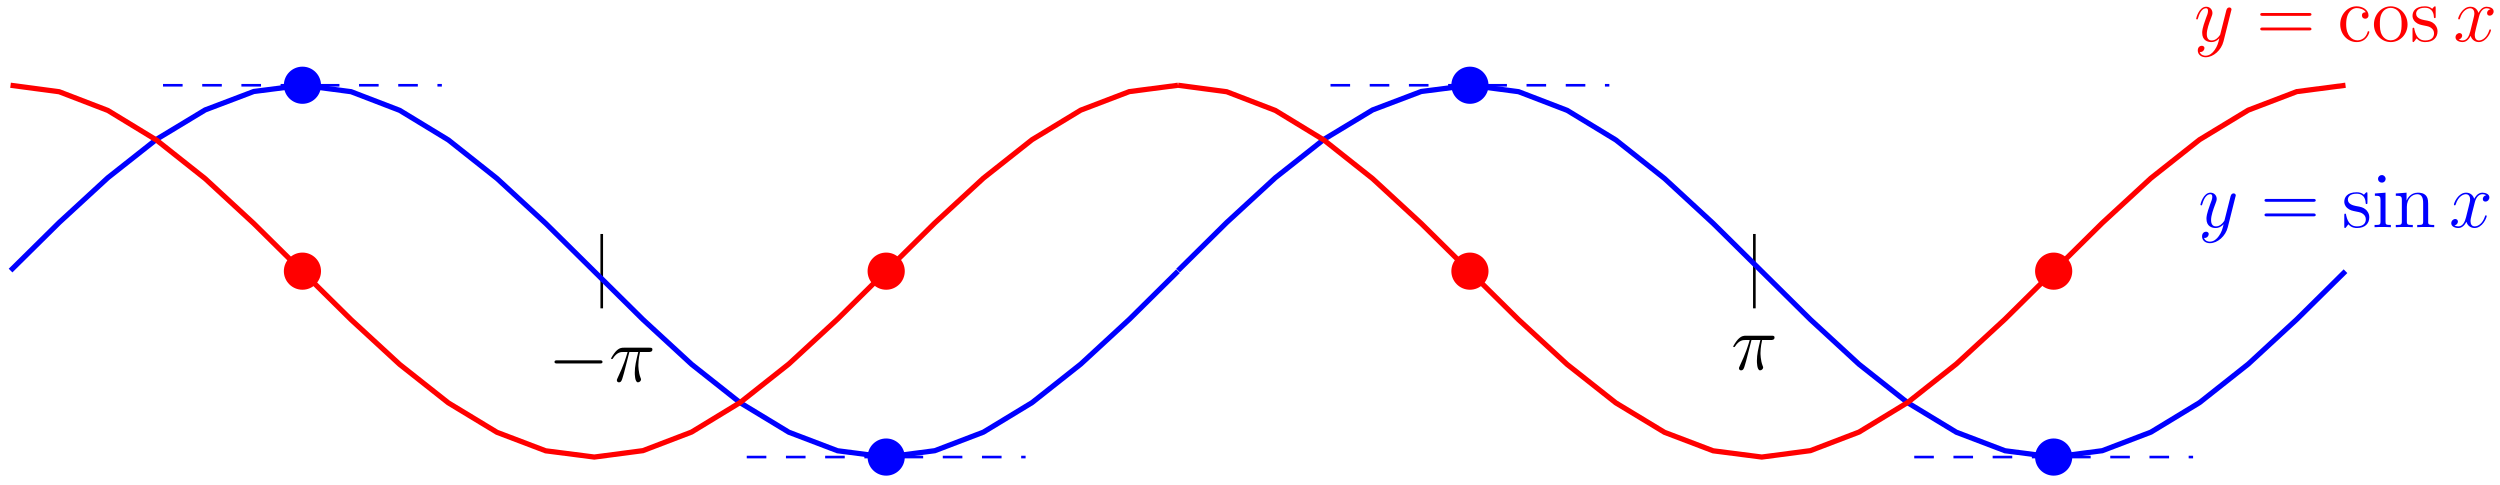 <?xml version="1.0" encoding="UTF-8"?>
<svg xmlns="http://www.w3.org/2000/svg" xmlns:xlink="http://www.w3.org/1999/xlink" width="381.2pt" height="74pt" viewBox="0 0 381.2 74" version="1.1">
<defs>
<g>
<symbol overflow="visible" id="glyph0-0">
<path style="stroke:none;" d=""/>
</symbol>
<symbol overflow="visible" id="glyph0-1">
<path style="stroke:none;" d="M 3.094 -4.5 L 4.453 -4.5 C 4.125 -3.172 3.922 -2.297 3.922 -1.344 C 3.922 -1.172 3.922 0.125 4.406 0.125 C 4.656 0.125 4.875 -0.109 4.875 -0.312 C 4.875 -0.375 4.875 -0.391 4.797 -0.578 C 4.469 -1.406 4.469 -2.422 4.469 -2.516 C 4.469 -2.578 4.469 -3.438 4.719 -4.5 L 6.062 -4.5 C 6.219 -4.5 6.609 -4.5 6.609 -4.891 C 6.609 -5.156 6.391 -5.156 6.172 -5.156 L 2.234 -5.156 C 1.953 -5.156 1.547 -5.156 1 -4.562 C 0.688 -4.219 0.312 -3.578 0.312 -3.516 C 0.312 -3.438 0.375 -3.422 0.438 -3.422 C 0.531 -3.422 0.531 -3.453 0.594 -3.531 C 1.219 -4.5 1.844 -4.5 2.141 -4.5 L 2.828 -4.5 C 2.562 -3.609 2.266 -2.562 1.281 -0.484 C 1.188 -0.281 1.188 -0.266 1.188 -0.188 C 1.188 0.062 1.406 0.125 1.5 0.125 C 1.859 0.125 1.953 -0.188 2.094 -0.688 C 2.281 -1.297 2.281 -1.328 2.406 -1.812 Z M 3.094 -4.5 "/>
</symbol>
<symbol overflow="visible" id="glyph0-2">
<path style="stroke:none;" d="M 3.141 1.344 C 2.828 1.797 2.359 2.203 1.766 2.203 C 1.625 2.203 1.047 2.172 0.875 1.625 C 0.906 1.641 0.969 1.641 0.984 1.641 C 1.344 1.641 1.594 1.328 1.594 1.047 C 1.594 0.781 1.359 0.688 1.188 0.688 C 0.984 0.688 0.578 0.828 0.578 1.406 C 0.578 2.016 1.094 2.438 1.766 2.438 C 2.969 2.438 4.172 1.344 4.5 0.016 L 5.672 -4.656 C 5.688 -4.703 5.719 -4.781 5.719 -4.859 C 5.719 -5.031 5.562 -5.156 5.391 -5.156 C 5.281 -5.156 5.031 -5.109 4.938 -4.75 L 4.047 -1.234 C 4 -1.016 4 -0.984 3.891 -0.859 C 3.656 -0.531 3.266 -0.125 2.688 -0.125 C 2.016 -0.125 1.953 -0.781 1.953 -1.094 C 1.953 -1.781 2.281 -2.703 2.609 -3.562 C 2.734 -3.906 2.812 -4.078 2.812 -4.312 C 2.812 -4.812 2.453 -5.266 1.859 -5.266 C 0.766 -5.266 0.328 -3.531 0.328 -3.438 C 0.328 -3.391 0.375 -3.328 0.453 -3.328 C 0.562 -3.328 0.578 -3.375 0.625 -3.547 C 0.906 -4.547 1.359 -5.031 1.828 -5.031 C 1.938 -5.031 2.141 -5.031 2.141 -4.641 C 2.141 -4.328 2.016 -3.984 1.828 -3.531 C 1.25 -1.953 1.25 -1.562 1.25 -1.281 C 1.25 -0.141 2.062 0.125 2.656 0.125 C 3 0.125 3.438 0.016 3.844 -0.438 L 3.859 -0.422 C 3.688 0.281 3.562 0.75 3.141 1.344 Z M 3.141 1.344 "/>
</symbol>
<symbol overflow="visible" id="glyph0-3">
<path style="stroke:none;" d="M 5.672 -4.875 C 5.281 -4.812 5.141 -4.516 5.141 -4.297 C 5.141 -4 5.359 -3.906 5.531 -3.906 C 5.891 -3.906 6.141 -4.219 6.141 -4.547 C 6.141 -5.047 5.562 -5.266 5.062 -5.266 C 4.344 -5.266 3.938 -4.547 3.828 -4.328 C 3.547 -5.219 2.812 -5.266 2.594 -5.266 C 1.375 -5.266 0.734 -3.703 0.734 -3.438 C 0.734 -3.391 0.781 -3.328 0.859 -3.328 C 0.953 -3.328 0.984 -3.406 1 -3.453 C 1.406 -4.781 2.219 -5.031 2.562 -5.031 C 3.094 -5.031 3.203 -4.531 3.203 -4.25 C 3.203 -3.984 3.125 -3.703 2.984 -3.125 L 2.578 -1.5 C 2.406 -0.781 2.062 -0.125 1.422 -0.125 C 1.359 -0.125 1.062 -0.125 0.812 -0.281 C 1.25 -0.359 1.344 -0.719 1.344 -0.859 C 1.344 -1.094 1.156 -1.25 0.938 -1.25 C 0.641 -1.25 0.328 -0.984 0.328 -0.609 C 0.328 -0.109 0.891 0.125 1.406 0.125 C 1.984 0.125 2.391 -0.328 2.641 -0.828 C 2.828 -0.125 3.438 0.125 3.875 0.125 C 5.094 0.125 5.734 -1.453 5.734 -1.703 C 5.734 -1.766 5.688 -1.812 5.625 -1.812 C 5.516 -1.812 5.5 -1.75 5.469 -1.656 C 5.141 -0.609 4.453 -0.125 3.906 -0.125 C 3.484 -0.125 3.266 -0.438 3.266 -0.922 C 3.266 -1.188 3.312 -1.375 3.5 -2.156 L 3.922 -3.797 C 4.094 -4.5 4.5 -5.031 5.062 -5.031 C 5.078 -5.031 5.422 -5.031 5.672 -4.875 Z M 5.672 -4.875 "/>
</symbol>
<symbol overflow="visible" id="glyph1-0">
<path style="stroke:none;" d=""/>
</symbol>
<symbol overflow="visible" id="glyph1-1">
<path style="stroke:none;" d="M 7.875 -2.75 C 8.078 -2.75 8.297 -2.75 8.297 -2.984 C 8.297 -3.234 8.078 -3.234 7.875 -3.234 L 1.406 -3.234 C 1.203 -3.234 0.984 -3.234 0.984 -2.984 C 0.984 -2.75 1.203 -2.75 1.406 -2.75 Z M 7.875 -2.75 "/>
</symbol>
<symbol overflow="visible" id="glyph2-0">
<path style="stroke:none;" d=""/>
</symbol>
<symbol overflow="visible" id="glyph2-1">
<path style="stroke:none;" d="M 8.062 -3.875 C 8.234 -3.875 8.453 -3.875 8.453 -4.094 C 8.453 -4.312 8.25 -4.312 8.062 -4.312 L 1.031 -4.312 C 0.859 -4.312 0.641 -4.312 0.641 -4.094 C 0.641 -3.875 0.844 -3.875 1.031 -3.875 Z M 8.062 -1.656 C 8.234 -1.656 8.453 -1.656 8.453 -1.859 C 8.453 -2.094 8.25 -2.094 8.062 -2.094 L 1.031 -2.094 C 0.859 -2.094 0.641 -2.094 0.641 -1.875 C 0.641 -1.656 0.844 -1.656 1.031 -1.656 Z M 8.062 -1.656 "/>
</symbol>
<symbol overflow="visible" id="glyph2-2">
<path style="stroke:none;" d="M 3.922 -5.062 C 3.922 -5.266 3.922 -5.328 3.797 -5.328 C 3.703 -5.328 3.484 -5.062 3.391 -4.953 C 3.031 -5.266 2.656 -5.328 2.266 -5.328 C 0.828 -5.328 0.391 -4.547 0.391 -3.891 C 0.391 -3.75 0.391 -3.328 0.844 -2.922 C 1.234 -2.578 1.641 -2.5 2.188 -2.391 C 2.844 -2.266 3 -2.219 3.297 -1.984 C 3.516 -1.812 3.672 -1.547 3.672 -1.203 C 3.672 -0.688 3.375 -0.125 2.312 -0.125 C 1.531 -0.125 0.953 -0.578 0.688 -1.766 C 0.641 -1.984 0.641 -2 0.641 -2.016 C 0.609 -2.062 0.562 -2.062 0.531 -2.062 C 0.391 -2.062 0.391 -2 0.391 -1.781 L 0.391 -0.156 C 0.391 0.062 0.391 0.125 0.516 0.125 C 0.578 0.125 0.578 0.109 0.781 -0.141 C 0.844 -0.234 0.844 -0.25 1.031 -0.438 C 1.484 0.125 2.125 0.125 2.328 0.125 C 3.578 0.125 4.203 -0.578 4.203 -1.516 C 4.203 -2.156 3.812 -2.547 3.703 -2.656 C 3.281 -3.031 2.953 -3.094 2.156 -3.234 C 1.812 -3.312 0.938 -3.484 0.938 -4.203 C 0.938 -4.562 1.188 -5.109 2.266 -5.109 C 3.562 -5.109 3.641 -4 3.656 -3.641 C 3.672 -3.531 3.75 -3.531 3.797 -3.531 C 3.922 -3.531 3.922 -3.594 3.922 -3.812 Z M 3.922 -5.062 "/>
</symbol>
<symbol overflow="visible" id="glyph2-3">
<path style="stroke:none;" d="M 2.078 -7.359 C 2.078 -7.672 1.828 -7.953 1.5 -7.953 C 1.188 -7.953 0.922 -7.703 0.922 -7.375 C 0.922 -7.016 1.203 -6.797 1.5 -6.797 C 1.859 -6.797 2.078 -7.094 2.078 -7.359 Z M 0.438 -5.141 L 0.438 -4.797 C 1.188 -4.797 1.297 -4.719 1.297 -4.141 L 1.297 -0.891 C 1.297 -0.344 1.172 -0.344 0.391 -0.344 L 0.391 0 C 0.734 -0.031 1.297 -0.031 1.656 -0.031 C 1.781 -0.031 2.469 -0.031 2.875 0 L 2.875 -0.344 C 2.109 -0.344 2.062 -0.406 2.062 -0.875 L 2.062 -5.266 Z M 0.438 -5.141 "/>
</symbol>
<symbol overflow="visible" id="glyph2-4">
<path style="stroke:none;" d="M 5.312 -2.906 C 5.312 -4.016 5.312 -4.344 5.047 -4.734 C 4.703 -5.203 4.141 -5.266 3.734 -5.266 C 2.562 -5.266 2.109 -4.281 2.016 -4.047 L 2.016 -5.266 L 0.375 -5.141 L 0.375 -4.797 C 1.188 -4.797 1.297 -4.703 1.297 -4.125 L 1.297 -0.891 C 1.297 -0.344 1.156 -0.344 0.375 -0.344 L 0.375 0 C 0.688 -0.031 1.344 -0.031 1.672 -0.031 C 2.016 -0.031 2.672 -0.031 2.969 0 L 2.969 -0.344 C 2.219 -0.344 2.062 -0.344 2.062 -0.891 L 2.062 -3.109 C 2.062 -4.359 2.891 -5.031 3.641 -5.031 C 4.375 -5.031 4.547 -4.422 4.547 -3.688 L 4.547 -0.891 C 4.547 -0.344 4.406 -0.344 3.641 -0.344 L 3.641 0 C 3.938 -0.031 4.594 -0.031 4.922 -0.031 C 5.266 -0.031 5.922 -0.031 6.234 0 L 6.234 -0.344 C 5.625 -0.344 5.328 -0.344 5.312 -0.703 Z M 5.312 -2.906 "/>
</symbol>
<symbol overflow="visible" id="glyph2-5">
<path style="stroke:none;" d="M 4.328 -4.422 C 4.188 -4.422 3.734 -4.422 3.734 -3.938 C 3.734 -3.641 3.938 -3.438 4.234 -3.438 C 4.5 -3.438 4.734 -3.609 4.734 -3.953 C 4.734 -4.75 3.891 -5.328 2.922 -5.328 C 1.531 -5.328 0.422 -4.094 0.422 -2.578 C 0.422 -1.047 1.562 0.125 2.922 0.125 C 4.5 0.125 4.859 -1.312 4.859 -1.422 C 4.859 -1.531 4.766 -1.531 4.734 -1.531 C 4.625 -1.531 4.609 -1.5 4.578 -1.344 C 4.312 -0.5 3.672 -0.141 3.031 -0.141 C 2.297 -0.141 1.328 -0.781 1.328 -2.594 C 1.328 -4.578 2.344 -5.062 2.938 -5.062 C 3.391 -5.062 4.047 -4.891 4.328 -4.422 Z M 4.328 -4.422 "/>
</symbol>
<symbol overflow="visible" id="glyph2-6">
<path style="stroke:none;" d="M 5.484 -2.562 C 5.484 -4.094 4.312 -5.328 2.922 -5.328 C 1.5 -5.328 0.359 -4.062 0.359 -2.562 C 0.359 -1.031 1.547 0.125 2.922 0.125 C 4.328 0.125 5.484 -1.047 5.484 -2.562 Z M 2.922 -0.141 C 2.484 -0.141 1.953 -0.328 1.609 -0.922 C 1.281 -1.453 1.266 -2.156 1.266 -2.672 C 1.266 -3.125 1.266 -3.844 1.641 -4.391 C 1.969 -4.906 2.5 -5.094 2.922 -5.094 C 3.375 -5.094 3.891 -4.875 4.203 -4.406 C 4.578 -3.859 4.578 -3.109 4.578 -2.672 C 4.578 -2.25 4.578 -1.5 4.266 -0.938 C 3.938 -0.375 3.375 -0.141 2.922 -0.141 Z M 2.922 -0.141 "/>
</symbol>
</g>
</defs>
<g id="surface1">
<path style="fill:none;stroke-width:0.399;stroke-linecap:butt;stroke-linejoin:miter;stroke:rgb(0%,0%,0%);stroke-opacity:1;stroke-miterlimit:10;" d="M 87.875 5.67 L 87.875 -5.67 " transform="matrix(1,0,0,-1,179.629,41.346)"/>
<g style="fill:rgb(0%,0%,0%);fill-opacity:1;">
  <use xlink:href="#glyph0-1" x="263.97" y="56.347"/>
</g>
<path style="fill:none;stroke-width:0.399;stroke-linecap:butt;stroke-linejoin:miter;stroke:rgb(0%,0%,0%);stroke-opacity:1;stroke-miterlimit:10;" d="M -87.875 5.67 L -87.875 -5.67 " transform="matrix(1,0,0,-1,179.629,41.346)"/>
<g style="fill:rgb(0%,0%,0%);fill-opacity:1;">
  <use xlink:href="#glyph1-1" x="83.57" y="58.173"/>
</g>
<g style="fill:rgb(0%,0%,0%);fill-opacity:1;">
  <use xlink:href="#glyph0-1" x="92.869" y="58.173"/>
</g>
<path style="fill:none;stroke-width:0.797;stroke-linecap:butt;stroke-linejoin:miter;stroke:rgb(0%,0%,100%);stroke-opacity:1;stroke-miterlimit:10;" d="M -178.02 0.088 L -170.602 7.42 L -163.184 14.244 L -155.766 20.1 L -148.348 24.584 L -140.934 27.397 L -133.516 28.346 L -126.098 27.366 L -118.68 24.518 L -111.262 20.006 L -103.848 14.131 L -96.43 7.291 L -81.594 -7.373 L -74.176 -14.201 L -66.762 -20.064 L -59.344 -24.56 L -51.926 -27.384 L -44.508 -28.345 L -37.09 -27.377 L -29.676 -24.545 L -22.258 -20.041 L -14.84 -14.174 L -7.422 -7.338 L -0.008 -0.006 " transform="matrix(1,0,0,-1,179.629,41.346)"/>
<path style="fill:none;stroke-width:0.797;stroke-linecap:butt;stroke-linejoin:miter;stroke:rgb(0%,0%,100%);stroke-opacity:1;stroke-miterlimit:10;" d="M -0 0.088 L 7.418 7.42 L 14.836 14.244 L 22.25 20.1 L 29.668 24.584 L 37.086 27.397 L 44.504 28.346 L 51.922 27.366 L 59.336 24.518 L 66.754 20.006 L 74.172 14.131 L 81.59 7.291 L 89.008 -0.041 L 96.422 -7.373 L 103.84 -14.201 L 111.258 -20.064 L 118.676 -24.56 L 126.094 -27.384 L 133.508 -28.345 L 140.926 -27.377 L 148.344 -24.545 L 155.762 -20.041 L 163.176 -14.174 L 170.594 -7.338 L 178.012 -0.006 " transform="matrix(1,0,0,-1,179.629,41.346)"/>
<g style="fill:rgb(0%,0%,100%);fill-opacity:1;">
  <use xlink:href="#glyph0-2" x="335.191" y="34.644"/>
</g>
<g style="fill:rgb(0%,0%,100%);fill-opacity:1;">
  <use xlink:href="#glyph2-1" x="344.649" y="34.644"/>
</g>
<g style="fill:rgb(0%,0%,100%);fill-opacity:1;">
  <use xlink:href="#glyph2-2" x="357.066" y="34.644"/>
  <use xlink:href="#glyph2-3" x="361.683" y="34.644"/>
  <use xlink:href="#glyph2-4" x="364.935" y="34.644"/>
</g>
<g style="fill:rgb(0%,0%,100%);fill-opacity:1;">
  <use xlink:href="#glyph0-3" x="373.439" y="34.644"/>
</g>
<path style=" stroke:none;fill-rule:nonzero;fill:rgb(0%,0%,100%);fill-opacity:1;" d="M 48.949 13 C 48.949 11.434 47.68 10.164 46.117 10.164 C 44.551 10.164 43.281 11.434 43.281 13 C 43.281 14.566 44.551 15.832 46.117 15.832 C 47.68 15.832 48.949 14.566 48.949 13 Z M 48.949 13 "/>
<path style="fill:none;stroke-width:0.399;stroke-linecap:butt;stroke-linejoin:miter;stroke:rgb(0%,0%,100%);stroke-opacity:1;stroke-dasharray:2.989,2.989;stroke-miterlimit:10;" d="M -154.774 28.346 L -112.254 28.346 " transform="matrix(1,0,0,-1,179.629,41.346)"/>
<path style=" stroke:none;fill-rule:nonzero;fill:rgb(0%,0%,100%);fill-opacity:1;" d="M 226.969 13 C 226.969 11.434 225.699 10.164 224.133 10.164 C 222.566 10.164 221.301 11.434 221.301 13 C 221.301 14.566 222.566 15.832 224.133 15.832 C 225.699 15.832 226.969 14.566 226.969 13 Z M 226.969 13 "/>
<path style="fill:none;stroke-width:0.399;stroke-linecap:butt;stroke-linejoin:miter;stroke:rgb(0%,0%,100%);stroke-opacity:1;stroke-dasharray:2.989,2.989;stroke-miterlimit:10;" d="M 23.246 28.346 L 65.766 28.346 " transform="matrix(1,0,0,-1,179.629,41.346)"/>
<path style=" stroke:none;fill-rule:nonzero;fill:rgb(0%,0%,100%);fill-opacity:1;" d="M 315.977 69.691 C 315.977 68.129 314.707 66.859 313.145 66.859 C 311.578 66.859 310.309 68.129 310.309 69.691 C 310.309 71.258 311.578 72.527 313.145 72.527 C 314.707 72.527 315.977 71.258 315.977 69.691 Z M 315.977 69.691 "/>
<path style="fill:none;stroke-width:0.399;stroke-linecap:butt;stroke-linejoin:miter;stroke:rgb(0%,0%,100%);stroke-opacity:1;stroke-dasharray:2.989,2.989;stroke-miterlimit:10;" d="M 112.254 -28.345 L 154.773 -28.345 " transform="matrix(1,0,0,-1,179.629,41.346)"/>
<path style=" stroke:none;fill-rule:nonzero;fill:rgb(0%,0%,100%);fill-opacity:1;" d="M 137.961 69.691 C 137.961 68.129 136.691 66.859 135.125 66.859 C 133.559 66.859 132.289 68.129 132.289 69.691 C 132.289 71.258 133.559 72.527 135.125 72.527 C 136.691 72.527 137.961 71.258 137.961 69.691 Z M 137.961 69.691 "/>
<path style="fill:none;stroke-width:0.399;stroke-linecap:butt;stroke-linejoin:miter;stroke:rgb(0%,0%,100%);stroke-opacity:1;stroke-dasharray:2.989,2.989;stroke-miterlimit:10;" d="M -65.766 -28.345 L -23.246 -28.345 " transform="matrix(1,0,0,-1,179.629,41.346)"/>
<path style="fill:none;stroke-width:0.797;stroke-linecap:butt;stroke-linejoin:miter;stroke:rgb(100%,0%,0%);stroke-opacity:1;stroke-miterlimit:10;" d="M -178.02 28.346 L -170.602 27.358 L -163.184 24.506 L -155.766 19.987 L -148.348 14.108 L -140.934 7.268 L -133.516 -0.068 L -126.098 -7.396 L -118.68 -14.224 L -111.262 -20.084 L -103.848 -24.572 L -96.43 -27.392 L -89.012 -28.345 L -81.594 -27.369 L -74.176 -24.533 L -66.762 -20.021 L -59.344 -14.15 L -51.926 -7.314 L -37.09 7.35 L -29.676 14.182 L -22.258 20.049 L -14.84 24.549 L -7.422 27.381 L -0.008 28.346 " transform="matrix(1,0,0,-1,179.629,41.346)"/>
<path style="fill:none;stroke-width:0.797;stroke-linecap:butt;stroke-linejoin:miter;stroke:rgb(100%,0%,0%);stroke-opacity:1;stroke-miterlimit:10;" d="M -0 28.346 L 7.418 27.358 L 14.836 24.506 L 22.25 19.987 L 29.668 14.108 L 37.086 7.268 L 44.504 -0.068 L 51.922 -7.396 L 59.336 -14.224 L 66.754 -20.084 L 74.172 -24.572 L 81.59 -27.392 L 89.008 -28.345 L 96.422 -27.369 L 103.84 -24.533 L 111.258 -20.021 L 118.676 -14.15 L 126.094 -7.314 L 133.508 0.018 L 140.926 7.35 L 148.344 14.182 L 155.762 20.049 L 163.176 24.549 L 170.594 27.381 L 178.012 28.346 " transform="matrix(1,0,0,-1,179.629,41.346)"/>
<g style="fill:rgb(100%,0%,0%);fill-opacity:1;">
  <use xlink:href="#glyph0-2" x="334.54" y="6.292"/>
</g>
<g style="fill:rgb(100%,0%,0%);fill-opacity:1;">
  <use xlink:href="#glyph2-1" x="343.998" y="6.292"/>
</g>
<g style="fill:rgb(100%,0%,0%);fill-opacity:1;">
  <use xlink:href="#glyph2-5" x="356.415" y="6.292"/>
  <use xlink:href="#glyph2-6" x="361.618" y="6.292"/>
  <use xlink:href="#glyph2-2" x="367.471" y="6.292"/>
</g>
<g style="fill:rgb(100%,0%,0%);fill-opacity:1;">
  <use xlink:href="#glyph0-3" x="374.088" y="6.292"/>
</g>
<path style=" stroke:none;fill-rule:nonzero;fill:rgb(100%,0%,0%);fill-opacity:1;" d="M 48.949 41.348 C 48.949 39.781 47.68 38.512 46.117 38.512 C 44.551 38.512 43.281 39.781 43.281 41.348 C 43.281 42.91 44.551 44.18 46.117 44.18 C 47.68 44.18 48.949 42.91 48.949 41.348 Z M 48.949 41.348 "/>
<path style=" stroke:none;fill-rule:nonzero;fill:rgb(100%,0%,0%);fill-opacity:1;" d="M 315.977 41.348 C 315.977 39.781 314.707 38.512 313.145 38.512 C 311.578 38.512 310.309 39.781 310.309 41.348 C 310.309 42.91 311.578 44.18 313.145 44.18 C 314.707 44.18 315.977 42.91 315.977 41.348 Z M 315.977 41.348 "/>
<path style=" stroke:none;fill-rule:nonzero;fill:rgb(100%,0%,0%);fill-opacity:1;" d="M 226.969 41.348 C 226.969 39.781 225.699 38.512 224.133 38.512 C 222.566 38.512 221.301 39.781 221.301 41.348 C 221.301 42.91 222.566 44.18 224.133 44.18 C 225.699 44.18 226.969 42.91 226.969 41.348 Z M 226.969 41.348 "/>
<path style=" stroke:none;fill-rule:nonzero;fill:rgb(100%,0%,0%);fill-opacity:1;" d="M 137.961 41.348 C 137.961 39.781 136.691 38.512 135.125 38.512 C 133.559 38.512 132.289 39.781 132.289 41.348 C 132.289 42.91 133.559 44.18 135.125 44.18 C 136.691 44.18 137.961 42.91 137.961 41.348 Z M 137.961 41.348 "/>
</g>
</svg>
